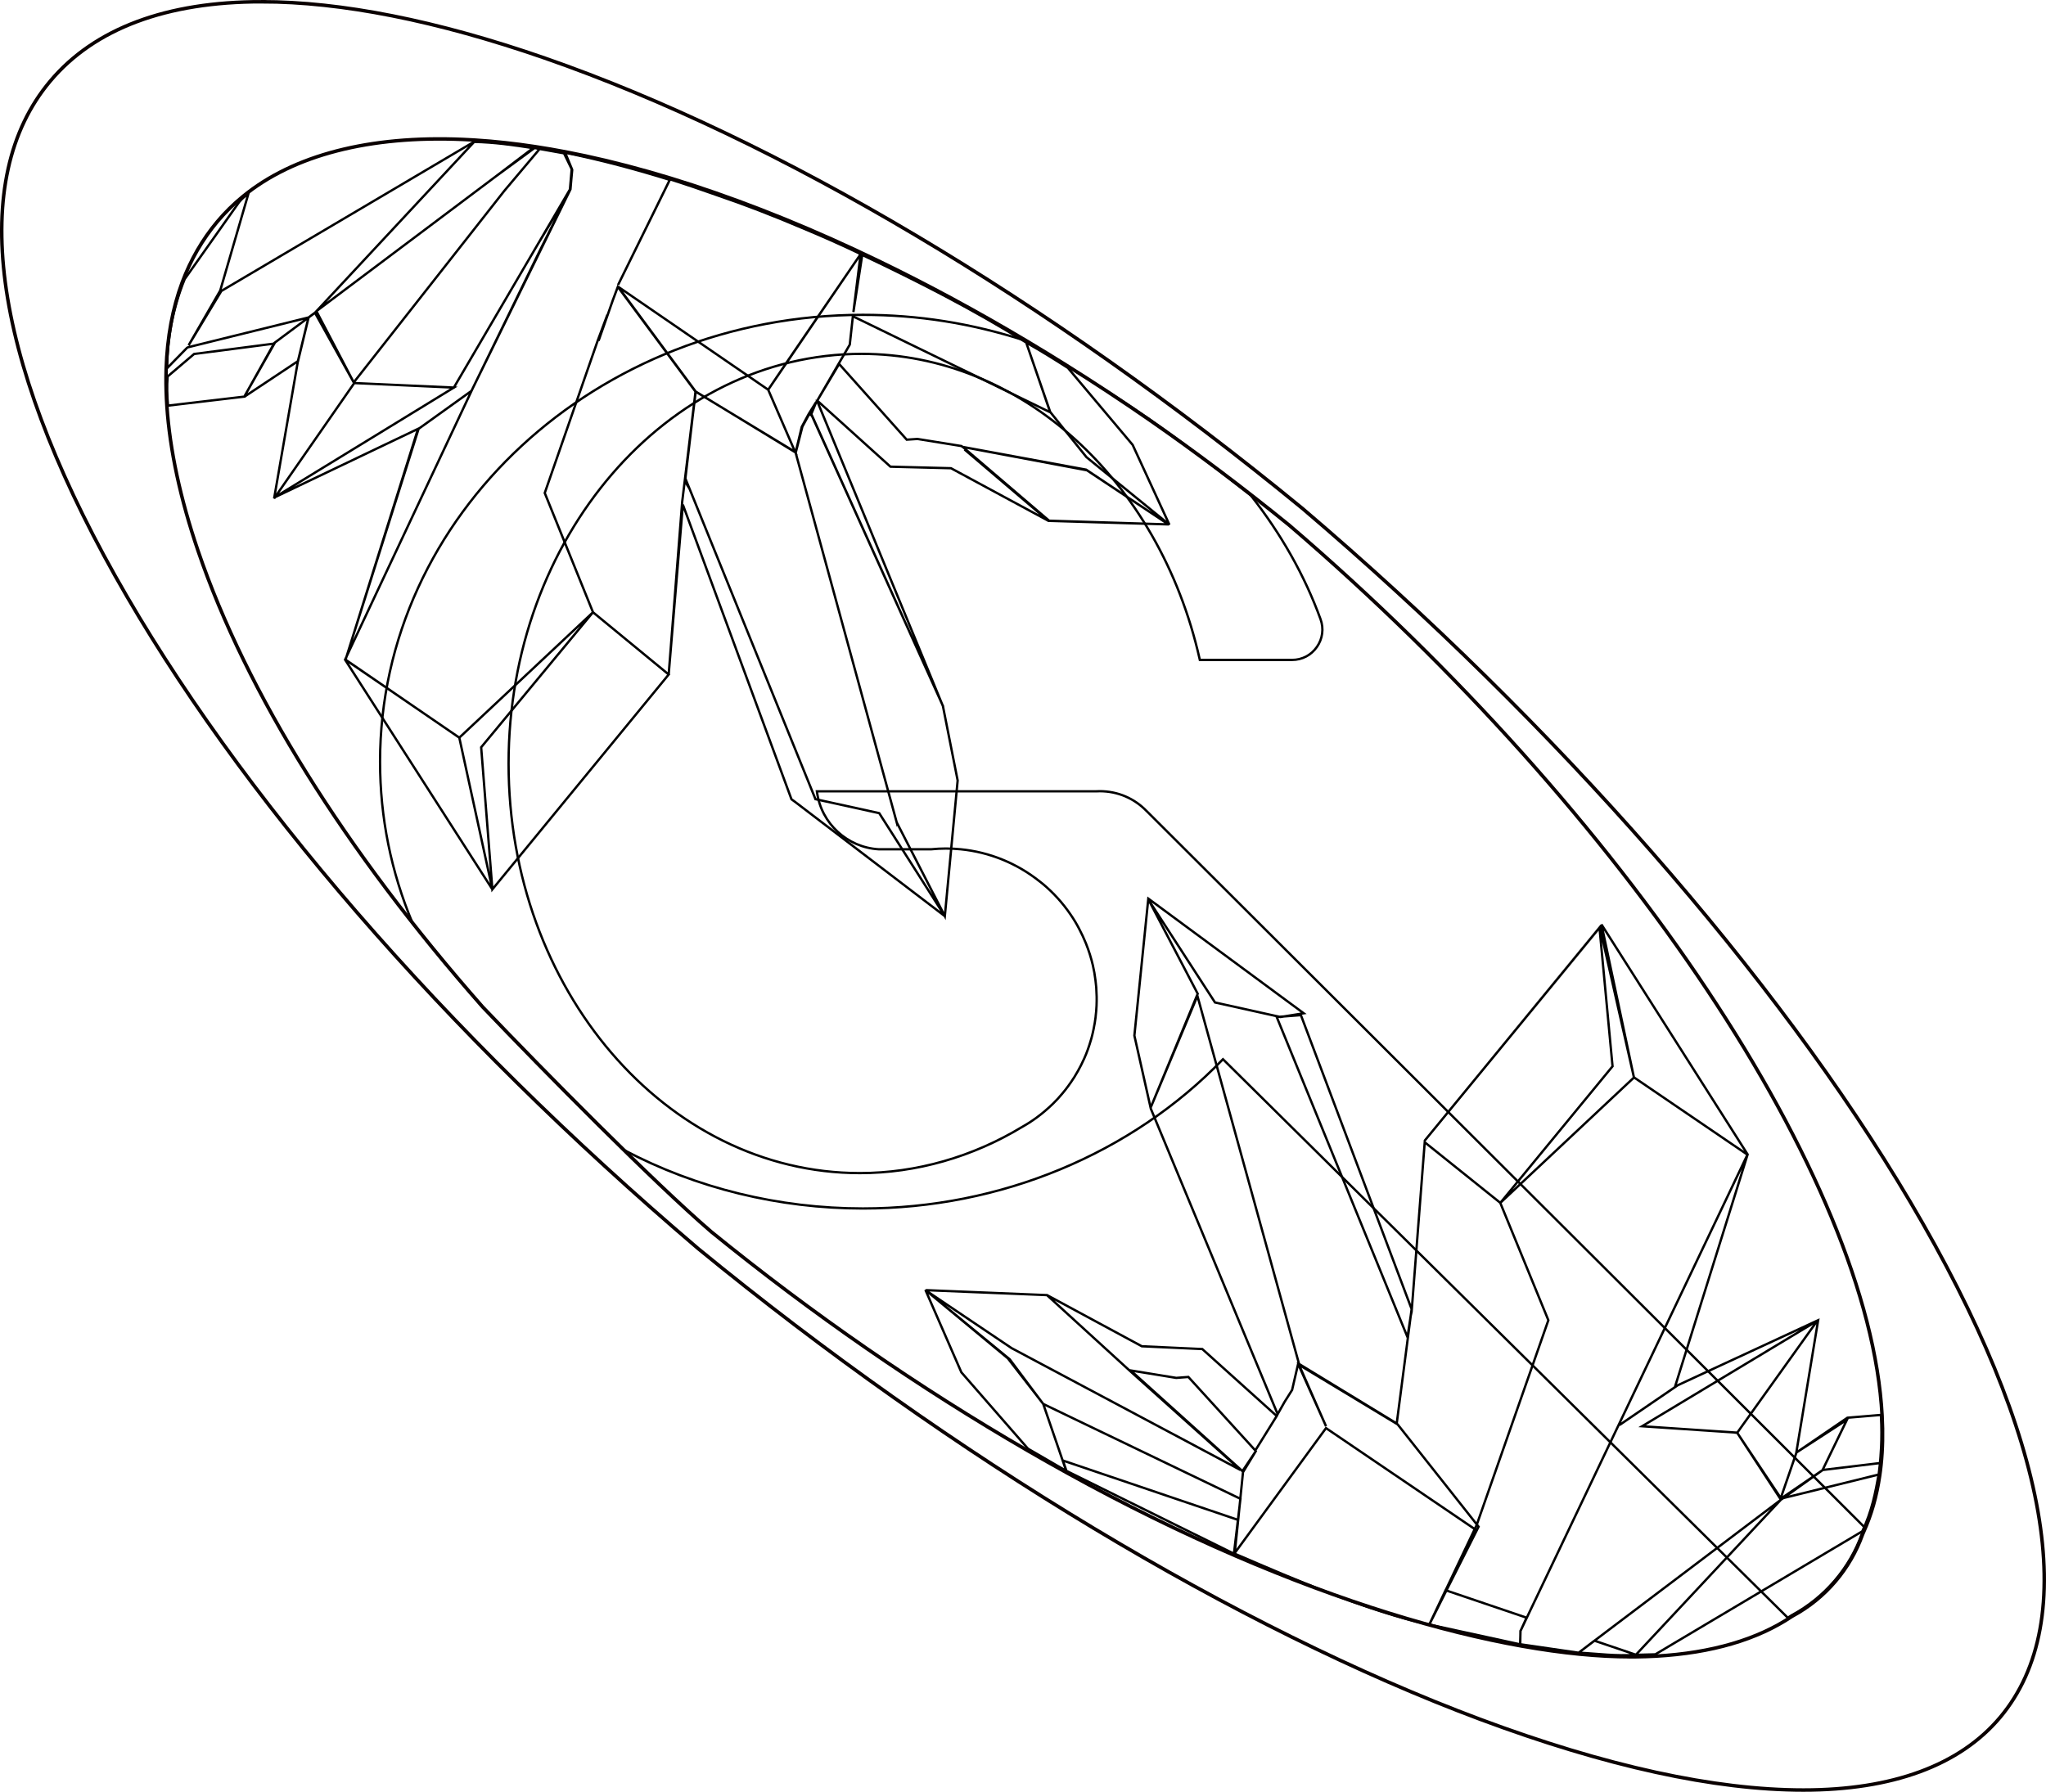 <?xml version="1.0" encoding="UTF-8" standalone="no"?>
<svg
   id="gemstone-bg"
   viewBox="0 0 877.934 768.97"
   version="1.1"
   width="877.934"
   height="768.97"
   sodipodi:docname="gemstone-FINAL.svg"
   inkscape:version="1.3.2 (091e20e, 2023-11-25, custom)"
   inkscape:export-filename="..\gemstoneBG.svg"
   inkscape:export-xdpi="96"
   inkscape:export-ydpi="96"
   xmlns:inkscape="http://www.inkscape.org/namespaces/inkscape"
   xmlns:sodipodi="http://sodipodi.sourceforge.net/DTD/sodipodi-0.dtd"
   xmlns="http://www.w3.org/2000/svg"
   xmlns:svg="http://www.w3.org/2000/svg">
  <sodipodi:namedview
     id="namedview1"
     pagecolor="#ffffff"
     bordercolor="#000000"
     borderopacity="0.25"
     inkscape:showpageshadow="2"
     inkscape:pageopacity="0.0"
     inkscape:pagecheckerboard="0"
     inkscape:deskcolor="#d1d1d1"
     inkscape:zoom="1"
     inkscape:cx="470.5"
     inkscape:cy="492.5"
     inkscape:window-width="1920"
     inkscape:window-height="1057"
     inkscape:window-x="1912"
     inkscape:window-y="-8"
     inkscape:window-maximized="1"
     inkscape:current-layer="gemstone-bg" />
  <defs
     id="defs29" />
  <path
     class="gemstone-inf"
     id="gemstone-inf"
     d="m 492.738,385.656 -5.975,58.793 7.055,31.379 0.033,0.076 54.385,131.01 3.014,-5.33 3.188,-5.055 2.582,-11.17 11.975,26.744 -11.576,-26.346 42.312,25.549 33.982,42.963 30.686,-87.672 -20.627,-50.354 -0.016,-0.037 -32.41,-25.986 -5.627,72.785 -0.377,1.693 -6.01,46.207 -41.914,-25.547 -43.604,-157.932 -20.014,47.816 20.133,-48.76 -20.945,-40.055 28.373,43.803 27.662,6.141 1.891,-0.145 8.5,-1.361 z m 58.176,50.572 -1.479,0.236 -0.412,-0.092 -1.186,0.092 56.111,137.381 1.393,-9.146 0.377,-2.893 -47.502,-126.141 z m 92.857,80.016 57.396,-53.846 48.654,33.145 -94.68,198.748 -0.09,-0.013 -2.435,5.317 -0.162,0.338 -0.066,2.164 -0.059,3.564 25.055,3.648 6.726,-5.129 0.084,-0.041 79.945,-60.461 -62.168,66.486 0.131,0.045 8.211,-0.221 88.779,-52.795 c 4.137,-8.677 5.66,-16.808 7.016,-24.359 l -40.889,10.09 -0.539,0.383 -0.447,0.27 -0.047,0.051 -18.775,-28.74 -0.119,-0.006 0.031,-0.039 -40.699,-2.742 75.16,-45.246 -34.354,48.043 18.697,28.01 6.615,-19.191 9.416,-57.119 -60.197,27.887 -25.082,17.125 23.807,-16.271 31.221,-99.896 -62.715,-98.695 13.93,65.666 -14.613,-64.447 -0.164,0.199 5.596,59.457 z m 42.574,-118.08 -0.006,-0.072 -75.031,91.465 z m 78.875,244.762 16.795,-11.957 0.006,-0.012 -17.881,12.234 z m 16.801,-11.969 0.135,-0.092 24.539,-2.965 c 0.162,-2.227 1.024,-9.789 0.398,-20.656 l -14.371,1.197 -21.742,14.84 21.555,-13.971 z m -80.049,79.209 -17.777,-6.025 -6.801,5.143 c 8.139,0.383 15.826,1.558 24.557,0.906 z m -49.584,-8.068 0.035,-2.174 0.193,-0.328 2.525,-5.305 -34.5,-11.697 -7.329,14.624 38.964,8.476 z m -39.108,-4.847 7.36,-14.657 -0.352,-0.119 z m 0.026,-0.015 19.492,-41.009 -63.805,-43.324 -39.331,53.835 c 26.492,11.358 57.503,24.857 83.643,30.498 z m -82.109,-44.873 0.102,-0.058 -1.38,13.314 z m 0.102,-0.058 0.605,-5.986 -0.705,5.953 z m -0.1,-0.033 -75.125,-25.469 1.549,4.463 71.854,35.525 z m -73.688,-21.016 -9.867,-28.732 -15.17,-19.559 -35.021,-29.042 35.82,29.44 14.371,19.16 84.574,40.691 1.174,-11.617 -48.227,-43.445 19.561,3.195 5.189,-0.4 28.74,31.535 9.182,-14.77 -31.934,-28.74 -25.947,-1.197 -40.66,-21.949 -0.053,-0.002 36.721,33.527 46.305,41.514 -98.197,-52.293 -36.387,-24.494 -0.6,-0.498 15.43,35.371 28.572,32.771 z m -8.268,-75.432 -0.004,-0.004 -51.85,-2.127 z m 84.148,75.773 0.074,0.066 5.59,-9.182 -5.59,8.383 z m -1.174,11.617 -0.314,3.104 0.365,-3.078 z m 100.58,13.012 0.857,0.582 0.805,-1.594 -0.748,-0.945 -0.051,0.148 z m 0.857,0.582 -13.016,25.785 h 0.002 l 13.02,-25.781 z m 173.029,-28.758 -0.57,4.936 c 0.239,-1.467 0.486,-3.469 0.57,-4.936 z"
     sodipodi:nodetypes="ccccccccccccccccccccccccccccccccccccccccccccccccccccccccccccccccccccccccccccccccccccccccccccccccccccccccccccccccccccccccccccccccccccccccccccccccccccccccccccccccccccccccccccccccccccccc"
     style="display:inline;fill:none;stroke:#000000;stroke-opacity:1">
    <title
       id="title2">gemstone-inf</title>
  </path>
  <path
     id="gemstone-sup"
     class="gemstone-sup"
     d="m 203.64,60.707 -0.129,0.076 c -0.041,-5.12e-4 0.203,-0.189 0.162,-0.189 l -0.25,0.24 -108.434,64.044 -14.058,23.313 13.565,-23.493 12.105,-41.614 c -1.304,1.034 -2.714,2.084 -3.963,3.615 L 79.264,119.761 c -5.17,12.75 -7.388,25.5 -7.562,38.25 l 8.803,-8.988 -0.037,0.066 51.957,-12.855 2.715,-2.035 0.012,0.021 0.619,-0.666 16.298,31.077 -16.917,-30.411 -0.043,0.047 -2.68,1.967 h -0.004 l -0.012,0.01 v 0.002 l -0.043,0.031 -0.002,0.006 0.043,-0.031 -4.527,18.719 -0.051,0.033 -10.209,58.914 0.381,-0.549 61.365,-29.318 -31.156,99.264 31.409,-99.279 22.719,-16.297 -54.219,115.264 0.049,0.033 -0.004,0.012 0.006,-0.01 34.777,23.854 14.139,9.688 57.366,-53.817 -20.707,-51.188 22.723,-65.385 4.143,-11.086 -3.768,11.148 6.152,-17.529 2.104,-5.631 33.326,44.973 0.004,-0.033 0.09,0.055 0.006,-0.043 -33.275,-44.98 64.125,44.021 0.168,0.115 0.084,0.059 8.816,-13.051 30.592,-44.77 -39.406,57.825 11.621,26.844 -42.719,-26.062 -0.006,0.047 42.884,25.981 2.617,-10.883 2.984,-5.537 3.275,-5.26 -2.154,5.305 56.61,125.58 -56.431,-124.995 -1.131,-0.507 -2.883,5.33 -2.884,11.242 38.104,139.348 5.354,19.621 0.043,-0.107 20.506,39.945 5.5,-58.203 -6.293,-31.781 0.012,-0.031 -54.014,-131.061 0.216,0.007 31.24,28.199 25.986,0.662 41.863,22.603 -36.056,-30.634 35.987,30.615 51.619,1.534 -51.322,-1.596 -37.01,-31.645 53.236,10.004 34.686,23.026 -35.016,-23.298 -53.08,-9.781 -0.395,-0.34 -18.916,-3.049 -4.596,0.309 -28.999,-32.481 -9.544,15.975 14.104,-24.285 1.32,-12.076 0.012,-0.096 84.661,41.192 -10.187,-29.62 10.201,29.493 15.562,19.406 35.581,28.974 -15.768,-34.255 -27.779,-33.029 c -5.571,-3.561 -11.284,-7.141 -17.787,-10.818 -22.52,-14.105 -46.292,-26.207 -70.469,-37.662 l -3.793,24.521 3.066,-24.695 0.062,-0.092 c -0.016,-0.008 -0.033,-0.016 -0.049,-0.023 l 0.006,-0.043 -0.023,0.035 c -0.023,-0.011 -0.047,-0.022 -0.07,-0.033 l 0.049,-0.068 c -0.064,-0.029 -0.129,-0.057 -0.193,-0.086 l 0.018,-0.025 c -8.383,-4.049 -16.893,-7.76 -25.455,-11.334 -12.009,-5.11 -24.202,-9.821 -36.619,-14.047 -6.3,-2.24 -12.697,-4.418 -19.244,-6.504 l -0.018,0.033 -0.148,-0.037 c -0.028,-0.009 -0.056,-0.02 -0.084,-0.029 l -22.254,45.256 22.178,-45.047 C 273.452,72.871 258.795,68.853 242.516,65.531 l 2.998,7.262 -0.023,0.262 0.025,0.057 -0.756,8.023 -1.979,4.111 -10.785,21.611 -29.879,61.295 42.709,-86.99 -14.07,23.695 -36.008,61.473 -42.494,-1.924 42.484,1.934 -76.693,46.971 33.973,-48.916 0.027,-0.039 -0.184,-0.328 64.598,-82.197 15.096,-17.906 10.461,1.869 -0.055,-0.113 c -3.667,-0.683 -7.395,-1.453 -11.229,-2.012 l -0.076,0.096 -1.252,-0.273 -16.721,12.26 -76.859,57.748 67.639,-72.602 c 8.42,0.155 16.841,1.343 25.262,2.66 l -16.041,12.193 16.455,-12.363 c -9.005,-1.219 -17.389,-2.493 -25.57,-2.602 z m 38.375,5.086 3.141,6.488 -2.789,-6.426 z m 3.141,6.488 0.148,0.342 0.002,-0.029 z m 0.148,0.342 -0.75,8.678 -13.799,23.557 13.244,-22.049 0.789,-1.586 0.701,-8.168 z m 255.798,152.291 -0.305,-0.388 0.532,0.693 z m 0.015,-0.167 -0.067,0.06 0.187,0.183 z m -202.59,-56.657 -0.006,-0.004 -1.289,10.547 -0.012,0.119 z m -1.307,10.662 -0.297,2.412 0.309,-2.531 0.838,-7.4 -4.256,35.197 0.15,-1.23 -0.043,0.516 0.072,-0.596 0.102,0.25 2.854,-24.225 z m -3.125,26.617 -0.031,0.26 1.801,4.104 z m 1.77,4.363 -2.008,-3.236 0.065,-0.781 -0.09,0.74 -0.018,-0.025 -1.129,9.262 0.014,0.037 -5.771,73.74 6.086,-72.885 46.604,126.434 1.459,1.061 64.346,49.1 -28.152,-44.193 -27.355,-6.01 h -0.006 z m -8.938,79.736 -32.473,-26.707 -47.988,57.953 4.811,60.967 75.66,-92.205 z m 11.143,-118.236 0.379,-3.139 -0.021,-0.029 z m -115.119,135.658 -35.004,-23.954 63.33,98.751 -14.188,-65.098 z m -55.119,-151.887 0.006,-0.033 4.529,-18.688 -14.648,10.91 -12.72,22.714 12.755,-22.458 -34.459,4.468 -11.369,9.664 c -0.309,4.137 -0.268,8.266 0.188,12.5 l 32.9,-3.883 0.025,-0.049 z m 222.764,17 0.012,0.012 -0.004,0.006 z"
     sodipodi:nodetypes="cccccccccccccccccccccccccccccccccccccccccccccccccccccccccccccccccccccccccccccccccccccccccccccccccccccccccccccccccccccccccccccccccccccccccccccccccccccccccccccccccccccccccccccccccccccccccccccccccccccccccccccccccccccccccccccccccccccccccccccccccccccccccc"
     style="display:inline;fill:none;stroke:#000000;stroke-opacity:1">
    <title
       id="title12">gemstone-sup</title>
  </path>
  <path
     id="gall"
     style="display:inline;fill:none;stroke:#000000;stroke-opacity:1"
     class="gall"
     d="m 370.252,135.121 c -114.23,-1e-5 -207.17,86.02 -207.17,191.75 0,23.94 4.71,47.289 13.98,69.379 l 0.07,0.121 c 9.25,11.7 19.189,23.599 29.539,35.359 14.79,15.5 38.55,39.849 60.9,61.709 l 0.119,0.08 c 31.07,16.43 66.54,25.121 102.57,25.121 58.94,0 115.232,-23.341 154.521,-64.051 l 242.09,239.439 0.26,0.262 0.34,-0.211 c 0.39,-0.25 0.769,-0.5 1.129,-0.74 l 0.391,-0.23 c 6.95,-3.77 13.09,-8.73 18.25,-14.76 5.11,-5.98 9.049,-12.759 11.689,-20.139 l 0.16,-0.41 c 0.31,-0.65 0.601,-1.32 0.891,-1.98 l 0.131,-0.311 -307.971,-307.309 -0.09,-0.08 c -5.32,-5.52 -12.471,-8.561 -20.141,-8.561 -0.53,0 -1.051,0.019 -1.561,0.049 h -119.818 l 0.08,0.57 c 1.88,13.27 12.968,23.491 26.398,24.301 h 22.621 c 4.15,-0.42 8.38,-0.42 12.58,0 12.37,1.22 24.1,5.989 33.9,13.799 l 0.158,0.111 c 0.18,0.15 0.371,0.299 0.561,0.449 0.21,0.17 0.431,0.34 0.631,0.5 4.56,3.81 8.57,8.23 11.92,13.16 0.66,0.95 1.33,1.99 1.99,3.09 0.24,0.4 0.479,0.82 0.719,1.24 l 0.191,0.34 c 0.19,0.37 0.39,0.72 0.58,1.08 l 0.09,0.17 0.209,0.4 c 0.96,1.81 1.911,3.839 2.801,6.029 1.28,3.21 2.279,6.38 2.979,9.43 0.49,2.09 0.871,4.271 1.131,6.471 0.13,0.94 0.24,1.94 0.32,2.98 l 0.019,0.33 c 0.18,2.48 0.221,4.91 0.121,7.32 -0.01,0.09 -0.012,0.209 -0.012,0.309 -0.06,1.46 -0.189,3.011 -0.389,4.611 v 0.139 c -0.02,0.07 -0.019,0.141 -0.019,0.141 -0.11,0.87 -0.221,1.721 -0.371,2.551 -0.07,0.3 -0.12,0.549 -0.16,0.809 -0.16,1.02 -0.39,2.052 -0.58,2.932 -0.17,0.77 -0.399,1.79 -0.699,2.83 -0.96,3.36 -1.94,6.09 -3.07,8.6 -0.41,0.94 -0.851,1.859 -1.301,2.729 l -0.059,0.131 c -0.82,1.63 -1.75,3.281 -2.84,5.041 -0.112,0.166 -0.153,0.232 -0.23,0.35 -1.54,2.42 -3.199,4.69 -4.939,6.75 -1.23,1.49 -2.552,2.93 -3.922,4.27 -2.37,2.31 -4.729,4.321 -7.209,6.131 -2,1.46 -4.06,2.789 -6.17,3.959 -0.06,0.04 0.167,-0.074 0.007,-0.004 -21.19,12.86 -45.447,19.805 -69.587,19.805 -83.13,0 -150.75,-78.81 -150.75,-175.76 0,-96.95 67.97,-175.83 151.52,-175.83 67.97,-1e-5 127.61,53.849 145.01,130.959 l 0.09,0.391 h 39.561 c 4.3,0 8.18,-2.021 10.65,-5.551 2.47,-3.52 3.05,-7.86 1.59,-11.9 -6.77,-18.66 -16.851,-36.559 -29.961,-53.199 l -0.078,-0.08 C 521.853,200.97 507.402,189.789 492.973,179.769 475.023,167.359 456.042,155.891 439.662,146.121 l -0.1,-0.051 c -22.97,-7.37 -45.641,-10.949 -69.311,-10.949 z"
     sodipodi:nodetypes="sscccccscccccccccccccscccccccccccscccccccccccccccccccccccccccccsssccscccccccs" />
  <path
     d="m 112.202,0.75 c -40.66,0 -71.63,11.4 -90.69,34.12 -35.28,42.03 -25.36,117.43 27.92,212.31 52.48,93.44 141.24,195.9 249.93,288.5 l 0.1,0.09 c 109.26,89.59 231.65,163.27 335.77,202.13 53.91,20.12 100.54,30.32 138.61,30.32 38.07,0 67.05,-10.5 84.43,-31.22 34.91,-41.6 21.19,-120.19 -38.65,-221.3 -57.13,-96.54 -152.03,-204.85 -260.38,-297.18 -0.094,-0.036 -0.17,-0.143 -0.25,-0.21 -109.58,-89.93 -225.06,-158.58 -325.22,-193.38 -46.47,-16.14 -87.43,-24.18 -121.57,-24.18 z"
     id="borde-ext"
     class="borde-ext"
     style="display:inline;fill:none;stroke:#0a0000;stroke-width:1.5;stroke-dasharray:none;stroke-opacity:1"
     sodipodi:nodetypes="scccccscccccs" />
  <path
     d="m 699.572,711.04 c -53.948,0 -142.122,-23.818 -241.81,-78.98 -5.82,-3.22 -11.46,-6.41 -16.76,-9.48 -46.73,-27.07 -92.4,-58.66 -135.74,-93.89 -24.57,-21.09 -72.14,-69.28 -98.13,-96.52 -59.15,-67.17 -101.38,-134.84 -122.13,-195.72 -7.63,-22.39 -12.14,-43.36 -13.4,-62.32 -0.28,-4.23 -0.41,-8.42 -0.37,-12.44 0.01,-1.15 0.03,-2.3 0.06,-3.43 0.45,-13.49 2.75,-25.94 6.86,-37 3.64,-9.74 8.72,-18.54 15.11,-26.16 3.26,-3.88 6.94,-7.51 10.94,-10.78 0.73,-0.61 1.42,-1.16 2.13,-1.69 22.32,-17.14 55.54,-24.96 96.08,-22.6 0.59,0.02 1.17,0.06 1.77,0.11 8.16,0.52 16.76,1.46 25.54,2.8 0.45,0.06 0.87,0.12 1.3,0.21 3.4,0.52 7.01,1.14 10.72,1.85 0.72,0.13 1.45,0.26 2.18,0.42 2.43,0.47 4.84,0.96 7.17,1.46 11.84,2.54 24.21,5.78 36.78,9.62 25.36,7.76 51.98,18.1 79.1,30.73 3.17,1.47 6.54,3.07 10.03,4.76 20.92,10.11 42.28,21.65 63.49,34.3 5.8,3.46 11.51,6.95 16.96,10.37 12.11,7.59 24.19,15.54 35.89,23.64 19.98,13.89 40.12,29.05 59.84,45.08 144.46,123.77 249.07,280.92 254.42,382.17 0.4,7.4 0.25,14.51 -0.45,21.13 -0.15,1.53 -0.35,3.08 -0.58,4.61 -1.27,8.74 -3.57,16.84 -6.84,24.07 -0.07,0.17 -0.16,0.36 -0.24,0.55 l -0.29,0.69 c -2.64,7.37 -6.57,14.15 -11.68,20.13 -5.15,6.03 -11.29,10.99 -18.24,14.76 l -0.39,0.23 c -14.84,9.95 -34.42,15.68 -58.16,17.03 -2.92,0.16 -5.78,0.26 -8.5,0.29 -0.88,0.01 -1.77,0.02 -2.66,0.02 z"
     id="borde-int"
     class="borde-int"
     style="display:inline;fill:none;stroke:#0a0000;stroke-width:1.5;stroke-dasharray:none;stroke-opacity:1"
     sodipodi:nodetypes="cccccccccccccccccccccccccccccccccccccccc" />
</svg>
